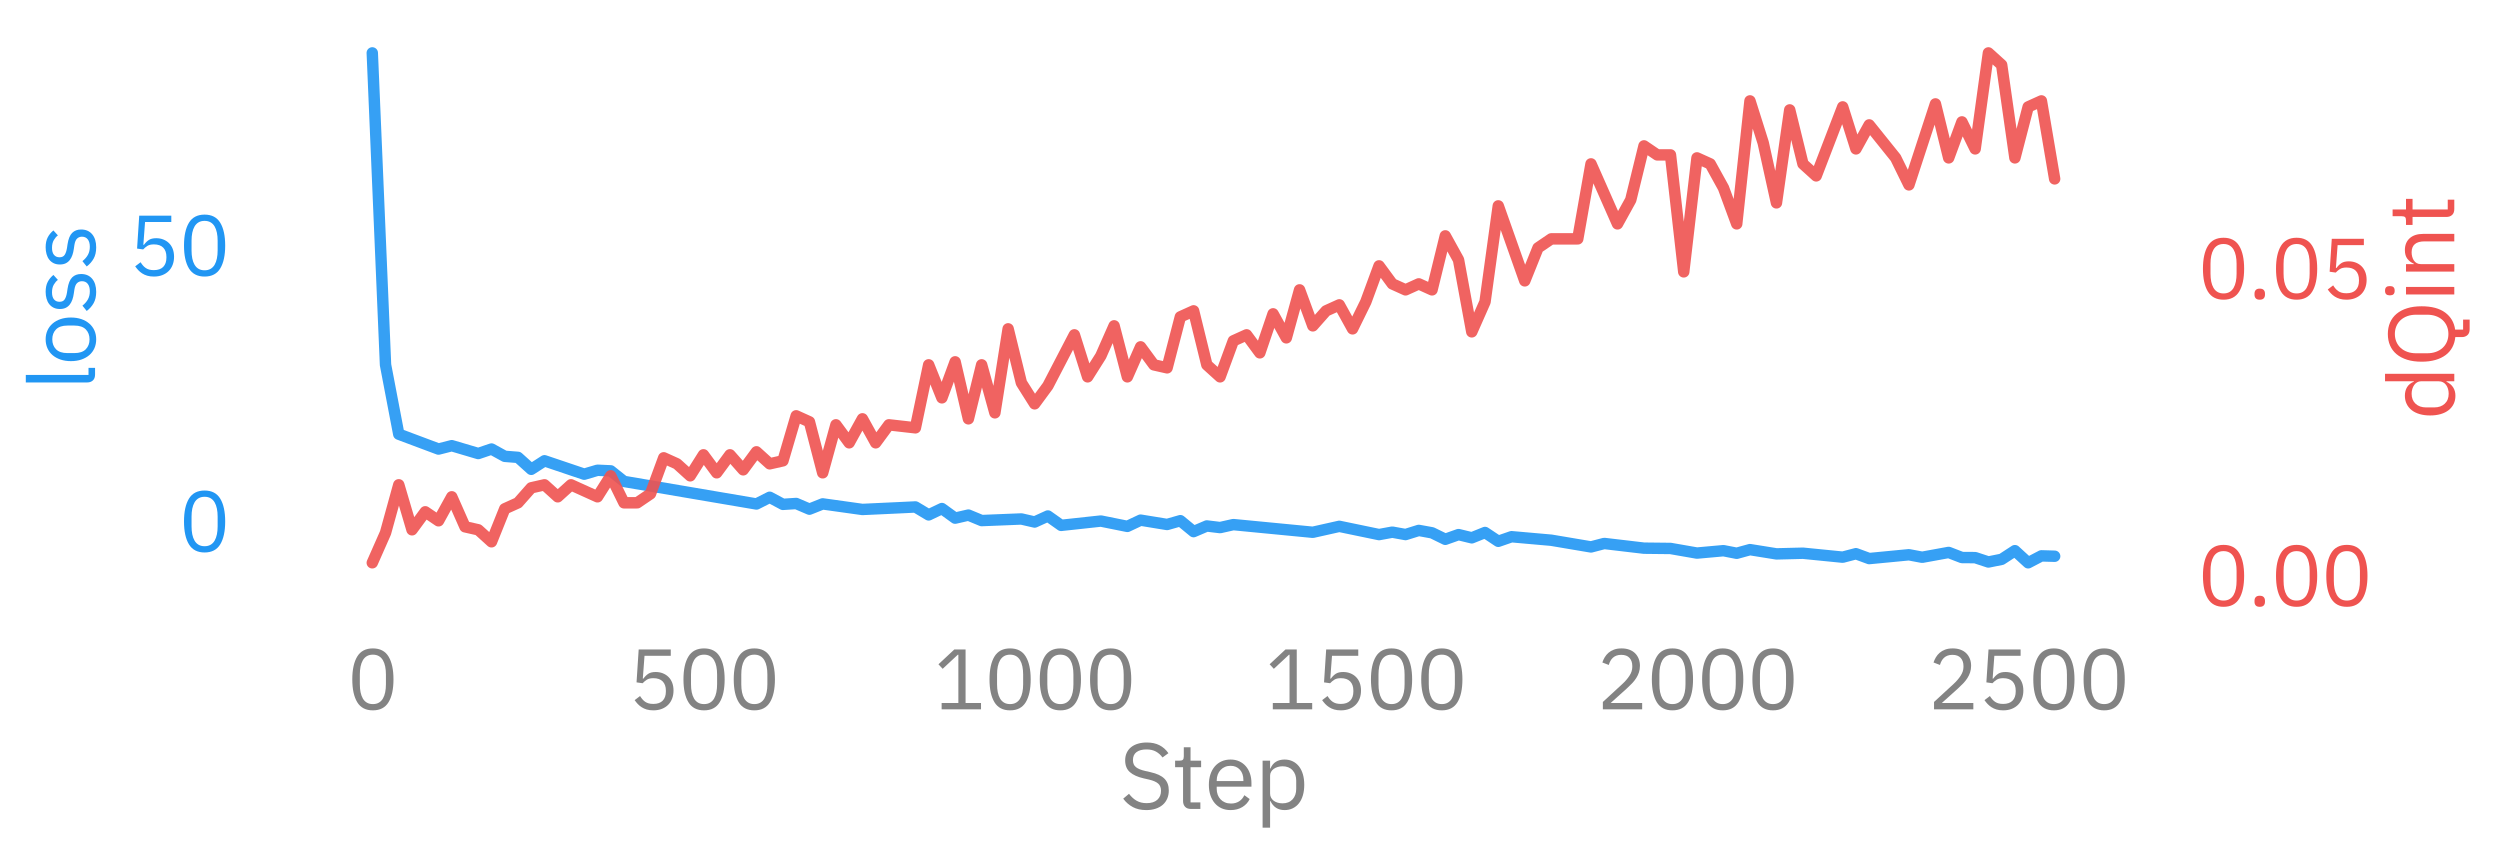 <?xml version="1.0" encoding="utf-8" standalone="no"?>
<!DOCTYPE svg PUBLIC "-//W3C//DTD SVG 1.1//EN"
  "http://www.w3.org/Graphics/SVG/1.1/DTD/svg11.dtd">
<svg xmlns:xlink="http://www.w3.org/1999/xlink" width="656.4pt" height="224.4pt" viewBox="0 0 656.4 224.4" xmlns="http://www.w3.org/2000/svg" version="1.1">
 <defs>
  <style type="text/css">*{stroke-linejoin: round; stroke-linecap: butt}</style>
 </defs>
 <g id="figure_1">
  <g id="patch_1">
   <path d="M 0 224.4 
L 656.4 224.4 
L 656.4 -0 
L 0 -0 
L 0 224.4 
z
" style="fill: none"/>
  </g>
  <g id="axes_1">
   <g id="patch_2">
    <path d="M 75.66 154.46 
L 561.555 154.46 
L 561.555 7.2 
L 75.66 7.2 
L 75.66 154.46 
z
" style="fill: none"/>
   </g>
   <g id="matplotlib.axis_1">
    <g id="xtick_1">
     <g id="line2d_1">
      <defs>
       <path id="m3dc3796011" d="M 0 0 
L 0 12 
" style="stroke: #000000; stroke-opacity: 0; stroke-width: 2.5"/>
      </defs>
      <g>
       <use xlink:href="#m3dc3796011" x="97.746" y="154.46" style="fill-opacity: 0; stroke: #000000; stroke-opacity: 0; stroke-width: 2.5"/>
      </g>
     </g>
     <g id="text_1">
      <!-- 0 -->
      <g style="fill: #838383" transform="translate(91.146 186.24) scale(0.22 -0.22)">
       <defs>
        <path id="IBMPlexSans-Regular-30" d="M 1920 -77 
Q 1120 -77 752 531 
Q 384 1139 384 2234 
Q 384 3328 752 3936 
Q 1120 4544 1920 4544 
Q 2720 4544 3088 3936 
Q 3456 3328 3456 2234 
Q 3456 1139 3088 531 
Q 2720 -77 1920 -77 
z
M 1920 390 
Q 2182 390 2368 499 
Q 2554 608 2669 806 
Q 2784 1005 2838 1273 
Q 2893 1542 2893 1869 
L 2893 2598 
Q 2893 2925 2838 3193 
Q 2784 3462 2669 3660 
Q 2554 3859 2368 3968 
Q 2182 4077 1920 4077 
Q 1658 4077 1472 3968 
Q 1286 3859 1171 3660 
Q 1056 3462 1001 3193 
Q 947 2925 947 2598 
L 947 1869 
Q 947 1542 1001 1273 
Q 1056 1005 1171 806 
Q 1286 608 1472 499 
Q 1658 390 1920 390 
z
" transform="scale(0.016)"/>
       </defs>
       <use xlink:href="#IBMPlexSans-Regular-30"/>
      </g>
     </g>
    </g>
    <g id="xtick_2">
     <g id="line2d_2">
      <g>
       <use xlink:href="#m3dc3796011" x="184.699" y="154.46" style="fill-opacity: 0; stroke: #000000; stroke-opacity: 0; stroke-width: 2.5"/>
      </g>
     </g>
     <g id="text_2">
      <!-- 500 -->
      <g style="fill: #838383" transform="translate(164.899 186.24) scale(0.22 -0.22)">
       <defs>
        <path id="IBMPlexSans-Regular-35" d="M 3187 3994 
L 1229 3994 
L 1101 2291 
L 1146 2291 
Q 1306 2515 1507 2649 
Q 1709 2784 2061 2784 
Q 2349 2784 2592 2688 
Q 2835 2592 3014 2416 
Q 3194 2240 3293 1984 
Q 3392 1728 3392 1402 
Q 3392 1075 3289 803 
Q 3187 531 2992 336 
Q 2797 141 2518 32 
Q 2240 -77 1888 -77 
Q 1606 -77 1392 -13 
Q 1178 51 1011 160 
Q 845 269 720 403 
Q 595 538 493 685 
L 896 992 
Q 979 858 1072 749 
Q 1165 640 1277 563 
Q 1389 486 1536 444 
Q 1683 403 1888 403 
Q 2349 403 2585 646 
Q 2822 890 2822 1331 
L 2822 1395 
Q 2822 1837 2585 2080 
Q 2349 2323 1888 2323 
Q 1581 2323 1405 2211 
Q 1229 2099 1088 1946 
L 634 2010 
L 794 4467 
L 3187 4467 
L 3187 3994 
z
" transform="scale(0.016)"/>
       </defs>
       <use xlink:href="#IBMPlexSans-Regular-35"/>
       <use xlink:href="#IBMPlexSans-Regular-30" x="60"/>
       <use xlink:href="#IBMPlexSans-Regular-30" x="120"/>
      </g>
     </g>
    </g>
    <g id="xtick_3">
     <g id="line2d_3">
      <g>
       <use xlink:href="#m3dc3796011" x="271.653" y="154.46" style="fill-opacity: 0; stroke: #000000; stroke-opacity: 0; stroke-width: 2.5"/>
      </g>
     </g>
     <g id="text_3">
      <!-- 1000 -->
      <g style="fill: #838383" transform="translate(245.253 186.24) scale(0.22 -0.22)">
       <defs>
        <path id="IBMPlexSans-Regular-31" d="M 563 0 
L 563 474 
L 1811 474 
L 1811 4070 
L 1766 4070 
L 640 3021 
L 326 3360 
L 1510 4467 
L 2349 4467 
L 2349 474 
L 3501 474 
L 3501 0 
L 563 0 
z
" transform="scale(0.016)"/>
       </defs>
       <use xlink:href="#IBMPlexSans-Regular-31"/>
       <use xlink:href="#IBMPlexSans-Regular-30" x="60"/>
       <use xlink:href="#IBMPlexSans-Regular-30" x="120"/>
       <use xlink:href="#IBMPlexSans-Regular-30" x="180"/>
      </g>
     </g>
    </g>
    <g id="xtick_4">
     <g id="line2d_4">
      <g>
       <use xlink:href="#m3dc3796011" x="358.606" y="154.46" style="fill-opacity: 0; stroke: #000000; stroke-opacity: 0; stroke-width: 2.5"/>
      </g>
     </g>
     <g id="text_4">
      <!-- 1500 -->
      <g style="fill: #838383" transform="translate(332.206 186.24) scale(0.22 -0.22)">
       <use xlink:href="#IBMPlexSans-Regular-31"/>
       <use xlink:href="#IBMPlexSans-Regular-35" x="60"/>
       <use xlink:href="#IBMPlexSans-Regular-30" x="120"/>
       <use xlink:href="#IBMPlexSans-Regular-30" x="180"/>
      </g>
     </g>
    </g>
    <g id="xtick_5">
     <g id="line2d_5">
      <g>
       <use xlink:href="#m3dc3796011" x="445.559" y="154.46" style="fill-opacity: 0; stroke: #000000; stroke-opacity: 0; stroke-width: 2.5"/>
      </g>
     </g>
     <g id="text_5">
      <!-- 2000 -->
      <g style="fill: #838383" transform="translate(419.159 186.24) scale(0.22 -0.22)">
       <defs>
        <path id="IBMPlexSans-Regular-32" d="M 3411 0 
L 480 0 
L 480 550 
L 1939 1894 
Q 2253 2182 2464 2505 
Q 2675 2829 2675 3155 
L 2675 3232 
Q 2675 3603 2470 3833 
Q 2266 4064 1850 4064 
Q 1645 4064 1491 4006 
Q 1338 3949 1226 3846 
Q 1114 3744 1040 3606 
Q 966 3469 922 3309 
L 442 3494 
Q 506 3693 618 3881 
Q 730 4070 899 4217 
Q 1069 4365 1309 4454 
Q 1549 4544 1875 4544 
Q 2202 4544 2458 4448 
Q 2714 4352 2886 4179 
Q 3059 4006 3152 3769 
Q 3245 3533 3245 3245 
Q 3245 2982 3171 2758 
Q 3098 2534 2970 2332 
Q 2842 2131 2659 1939 
Q 2477 1747 2266 1555 
L 1062 474 
L 3411 474 
L 3411 0 
z
" transform="scale(0.016)"/>
       </defs>
       <use xlink:href="#IBMPlexSans-Regular-32"/>
       <use xlink:href="#IBMPlexSans-Regular-30" x="60"/>
       <use xlink:href="#IBMPlexSans-Regular-30" x="120"/>
       <use xlink:href="#IBMPlexSans-Regular-30" x="180"/>
      </g>
     </g>
    </g>
    <g id="xtick_6">
     <g id="line2d_6">
      <g>
       <use xlink:href="#m3dc3796011" x="532.512" y="154.46" style="fill-opacity: 0; stroke: #000000; stroke-opacity: 0; stroke-width: 2.5"/>
      </g>
     </g>
     <g id="text_6">
      <!-- 2500 -->
      <g style="fill: #838383" transform="translate(506.112 186.24) scale(0.22 -0.22)">
       <use xlink:href="#IBMPlexSans-Regular-32"/>
       <use xlink:href="#IBMPlexSans-Regular-35" x="60"/>
       <use xlink:href="#IBMPlexSans-Regular-30" x="120"/>
       <use xlink:href="#IBMPlexSans-Regular-30" x="180"/>
      </g>
     </g>
    </g>
    <g id="text_7">
     <!-- Step -->
     <g style="fill: #838383" transform="translate(293.876 212.4) scale(0.24 -0.24)">
      <defs>
       <path id="IBMPlexSans-Regular-53" d="M 1850 -77 
Q 1306 -77 922 131 
Q 538 339 269 704 
L 666 1037 
Q 902 723 1190 560 
Q 1478 397 1869 397 
Q 2349 397 2601 627 
Q 2854 858 2854 1242 
Q 2854 1562 2662 1734 
Q 2470 1907 2029 2010 
L 1664 2093 
Q 1050 2234 726 2518 
Q 403 2803 403 3322 
Q 403 3616 512 3846 
Q 621 4077 816 4230 
Q 1011 4384 1283 4464 
Q 1555 4544 1882 4544 
Q 2387 4544 2748 4358 
Q 3110 4173 3360 3814 
L 2957 3520 
Q 2771 3776 2508 3923 
Q 2246 4070 1856 4070 
Q 1427 4070 1180 3888 
Q 934 3706 934 3341 
Q 934 3021 1142 2857 
Q 1350 2694 1773 2598 
L 2138 2515 
Q 2797 2368 3091 2067 
Q 3386 1766 3386 1267 
Q 3386 960 3280 710 
Q 3174 461 2976 288 
Q 2778 115 2493 19 
Q 2208 -77 1850 -77 
z
" transform="scale(0.016)"/>
       <path id="IBMPlexSans-Regular-74" d="M 1274 0 
Q 1005 0 867 150 
Q 730 301 730 544 
L 730 2854 
L 186 2854 
L 186 3302 
L 493 3302 
Q 659 3302 720 3369 
Q 781 3437 781 3603 
L 781 4218 
L 1242 4218 
L 1242 3302 
L 1965 3302 
L 1965 2854 
L 1242 2854 
L 1242 448 
L 1914 448 
L 1914 0 
L 1274 0 
z
" transform="scale(0.016)"/>
       <path id="IBMPlexSans-Regular-65" d="M 1786 -77 
Q 1446 -77 1174 44 
Q 902 166 707 393 
Q 512 621 406 937 
Q 301 1254 301 1651 
Q 301 2042 406 2362 
Q 512 2682 707 2909 
Q 902 3136 1174 3257 
Q 1446 3379 1786 3379 
Q 2118 3379 2380 3257 
Q 2643 3136 2828 2921 
Q 3014 2707 3113 2412 
Q 3213 2118 3213 1766 
L 3213 1523 
L 838 1523 
L 838 1370 
Q 838 1158 905 976 
Q 973 794 1097 659 
Q 1222 525 1404 448 
Q 1587 371 1818 371 
Q 2131 371 2364 518 
Q 2598 666 2726 941 
L 3091 678 
Q 2931 339 2592 131 
Q 2253 -77 1786 -77 
z
M 1786 2950 
Q 1574 2950 1401 2876 
Q 1229 2803 1104 2668 
Q 979 2534 908 2352 
Q 838 2170 838 1952 
L 838 1907 
L 2662 1907 
L 2662 1978 
Q 2662 2419 2422 2684 
Q 2182 2950 1786 2950 
z
" transform="scale(0.016)"/>
       <path id="IBMPlexSans-Regular-70" d="M 544 3302 
L 1056 3302 
L 1056 2765 
L 1082 2765 
Q 1210 3078 1456 3228 
Q 1702 3379 2048 3379 
Q 2355 3379 2604 3257 
Q 2854 3136 3030 2912 
Q 3206 2688 3299 2368 
Q 3392 2048 3392 1651 
Q 3392 1254 3299 934 
Q 3206 614 3030 390 
Q 2854 166 2604 44 
Q 2355 -77 2048 -77 
Q 1376 -77 1082 538 
L 1056 538 
L 1056 -1280 
L 544 -1280 
L 544 3302 
z
M 1907 384 
Q 2342 384 2592 656 
Q 2842 928 2842 1370 
L 2842 1933 
Q 2842 2374 2592 2646 
Q 2342 2918 1907 2918 
Q 1734 2918 1577 2870 
Q 1421 2822 1305 2739 
Q 1190 2656 1123 2537 
Q 1056 2419 1056 2285 
L 1056 1056 
Q 1056 896 1123 771 
Q 1190 646 1305 560 
Q 1421 474 1577 429 
Q 1734 384 1907 384 
z
" transform="scale(0.016)"/>
      </defs>
      <use xlink:href="#IBMPlexSans-Regular-53"/>
      <use xlink:href="#IBMPlexSans-Regular-74" x="58.1"/>
      <use xlink:href="#IBMPlexSans-Regular-65" x="93.2"/>
      <use xlink:href="#IBMPlexSans-Regular-70" x="148.1"/>
     </g>
    </g>
   </g>
   <g id="matplotlib.axis_2">
    <g id="ytick_1">
     <g id="line2d_7">
      <defs>
       <path id="m9c46d73b5b" d="M 0 0 
L -12 0 
" style="stroke: #000000; stroke-opacity: 0; stroke-width: 2.5"/>
      </defs>
      <g>
       <use xlink:href="#m9c46d73b5b" x="75.66" y="136.647" style="fill-opacity: 0; stroke: #000000; stroke-opacity: 0; stroke-width: 2.5"/>
      </g>
     </g>
     <g id="text_8">
      <!-- 0 -->
      <g style="fill: #2196f3" transform="translate(46.96 144.787) scale(0.22 -0.22)">
       <use xlink:href="#IBMPlexSans-Regular-30"/>
      </g>
     </g>
    </g>
    <g id="ytick_2">
     <g id="line2d_8">
      <g>
       <use xlink:href="#m9c46d73b5b" x="75.66" y="64.203" style="fill-opacity: 0; stroke: #000000; stroke-opacity: 0; stroke-width: 2.5"/>
      </g>
     </g>
     <g id="text_9">
      <!-- 50 -->
      <g style="fill: #2196f3" transform="translate(33.76 72.343) scale(0.22 -0.22)">
       <use xlink:href="#IBMPlexSans-Regular-35"/>
       <use xlink:href="#IBMPlexSans-Regular-30" x="60"/>
      </g>
     </g>
    </g>
    <g id="text_10">
     <!-- loss -->
     <g style="fill: #2196f3" transform="translate(24.96 102.503) rotate(-90) scale(0.24 -0.24)">
      <defs>
       <path id="IBMPlexSans-Regular-6c" d="M 1088 0 
Q 819 0 681 150 
Q 544 301 544 531 
L 544 4736 
L 1056 4736 
L 1056 448 
L 1542 448 
L 1542 0 
L 1088 0 
z
" transform="scale(0.016)"/>
       <path id="IBMPlexSans-Regular-6f" d="M 1792 -77 
Q 1459 -77 1184 44 
Q 909 166 713 393 
Q 518 621 409 937 
Q 301 1254 301 1651 
Q 301 2042 409 2362 
Q 518 2682 713 2909 
Q 909 3136 1184 3257 
Q 1459 3379 1792 3379 
Q 2125 3379 2397 3257 
Q 2669 3136 2867 2909 
Q 3066 2682 3174 2362 
Q 3283 2042 3283 1651 
Q 3283 1254 3174 937 
Q 3066 621 2867 393 
Q 2669 166 2397 44 
Q 2125 -77 1792 -77 
z
M 1792 378 
Q 2208 378 2470 634 
Q 2733 890 2733 1414 
L 2733 1888 
Q 2733 2413 2470 2669 
Q 2208 2925 1792 2925 
Q 1376 2925 1113 2669 
Q 851 2413 851 1888 
L 851 1414 
Q 851 890 1113 634 
Q 1376 378 1792 378 
z
" transform="scale(0.016)"/>
       <path id="IBMPlexSans-Regular-73" d="M 1536 -77 
Q 1075 -77 764 99 
Q 454 275 230 570 
L 595 864 
Q 787 621 1024 489 
Q 1261 358 1574 358 
Q 1901 358 2083 499 
Q 2266 640 2266 896 
Q 2266 1088 2141 1225 
Q 2016 1363 1690 1414 
L 1427 1453 
Q 1197 1485 1005 1552 
Q 813 1619 669 1731 
Q 525 1843 445 2009 
Q 365 2176 365 2406 
Q 365 2650 454 2832 
Q 544 3014 701 3136 
Q 858 3258 1075 3318 
Q 1293 3379 1542 3379 
Q 1946 3379 2218 3238 
Q 2490 3098 2694 2848 
L 2355 2541 
Q 2246 2694 2035 2819 
Q 1824 2944 1504 2944 
Q 1184 2944 1021 2806 
Q 858 2669 858 2432 
Q 858 2189 1021 2080 
Q 1184 1971 1491 1920 
L 1747 1882 
Q 2298 1798 2528 1564 
Q 2758 1331 2758 954 
Q 2758 474 2432 198 
Q 2106 -77 1536 -77 
z
" transform="scale(0.016)"/>
      </defs>
      <use xlink:href="#IBMPlexSans-Regular-6c"/>
      <use xlink:href="#IBMPlexSans-Regular-6f" x="27.2"/>
      <use xlink:href="#IBMPlexSans-Regular-73" x="83.2"/>
      <use xlink:href="#IBMPlexSans-Regular-73" x="131.9"/>
     </g>
    </g>
   </g>
   <g id="line2d_9">
    <path d="M 97.746 13.894 
L 101.224 95.789 
L 104.702 113.999 
L 115.137 117.906 
L 118.615 117.018 
L 125.571 119.079 
L 129.049 117.899 
L 132.527 119.811 
L 136.006 120.087 
L 139.484 123.223 
L 142.962 120.983 
L 153.396 124.505 
L 156.874 123.47 
L 160.352 123.628 
L 163.831 126.403 
L 198.612 132.324 
L 202.09 130.564 
L 205.568 132.424 
L 209.046 132.196 
L 212.524 133.686 
L 216.003 132.301 
L 226.437 133.762 
L 236.871 133.276 
L 240.349 133.106 
L 243.828 135.19 
L 247.306 133.529 
L 250.784 136.044 
L 254.262 135.241 
L 257.74 136.681 
L 268.175 136.26 
L 271.653 137.06 
L 275.131 135.48 
L 278.609 137.939 
L 289.043 136.807 
L 296 138.208 
L 299.478 136.569 
L 306.434 137.707 
L 309.912 136.714 
L 313.39 139.58 
L 316.868 138.096 
L 320.346 138.522 
L 323.825 137.74 
L 344.693 139.755 
L 351.65 138.196 
L 362.084 140.361 
L 365.562 139.723 
L 369.04 140.351 
L 372.518 139.266 
L 375.997 139.896 
L 379.475 141.598 
L 382.953 140.364 
L 386.431 141.21 
L 389.909 139.812 
L 393.387 142.125 
L 396.865 140.92 
L 407.3 141.841 
L 417.734 143.603 
L 421.212 142.694 
L 431.647 143.927 
L 438.603 144.004 
L 445.559 145.216 
L 452.515 144.588 
L 455.994 145.269 
L 459.472 144.31 
L 466.428 145.427 
L 473.384 145.253 
L 483.819 146.292 
L 487.297 145.381 
L 490.775 146.659 
L 501.209 145.657 
L 504.687 146.314 
L 511.644 145.046 
L 515.122 146.386 
L 518.6 146.41 
L 522.078 147.557 
L 525.556 146.853 
L 529.034 144.584 
L 532.512 147.766 
L 535.991 145.947 
L 539.469 146.047 
L 539.469 146.047 
" clip-path="url(#pfc289d0469)" style="fill: none; stroke: #2196f3; stroke-opacity: 0.9; stroke-width: 3; stroke-linecap: round"/>
   </g>
   <g id="patch_3">
    <path d="M 75.66 154.46 
L 75.66 7.2 
" style="fill: none"/>
   </g>
   <g id="patch_4">
    <path d="M 561.555 154.46 
L 561.555 7.2 
" style="fill: none"/>
   </g>
   <g id="patch_5">
    <path d="M 75.66 154.46 
L 561.555 154.46 
" style="fill: none"/>
   </g>
   <g id="patch_6">
    <path d="M 75.66 7.2 
L 561.555 7.2 
" style="fill: none"/>
   </g>
  </g>
  <g id="axes_2">
   <g id="matplotlib.axis_3">
    <g id="ytick_3">
     <g id="line2d_10">
      <defs>
       <path id="m8f385ce22d" d="M 0 0 
L 12 0 
" style="stroke: #000000; stroke-opacity: 0; stroke-width: 2.5"/>
      </defs>
      <g>
       <use xlink:href="#m8f385ce22d" x="561.555" y="150.916" style="fill-opacity: 0; stroke: #000000; stroke-opacity: 0; stroke-width: 2.5"/>
      </g>
     </g>
     <g id="text_11">
      <!-- 0.00 -->
      <g style="fill: #ef5350" transform="translate(577.055 159.056) scale(0.22 -0.22)">
       <defs>
        <path id="IBMPlexSans-Regular-2e" d="M 870 -77 
Q 666 -77 573 25 
Q 480 128 480 294 
L 480 378 
Q 480 544 573 646 
Q 666 749 870 749 
Q 1075 749 1168 646 
Q 1261 544 1261 378 
L 1261 294 
Q 1261 128 1168 25 
Q 1075 -77 870 -77 
z
" transform="scale(0.016)"/>
       </defs>
       <use xlink:href="#IBMPlexSans-Regular-30"/>
       <use xlink:href="#IBMPlexSans-Regular-2e" x="60"/>
       <use xlink:href="#IBMPlexSans-Regular-30" x="87.2"/>
       <use xlink:href="#IBMPlexSans-Regular-30" x="147.2"/>
      </g>
     </g>
    </g>
    <g id="ytick_4">
     <g id="line2d_11">
      <g>
       <use xlink:href="#m8f385ce22d" x="561.555" y="70.278" style="fill-opacity: 0; stroke: #000000; stroke-opacity: 0; stroke-width: 2.5"/>
      </g>
     </g>
     <g id="text_12">
      <!-- 0.05 -->
      <g style="fill: #ef5350" transform="translate(577.055 78.418) scale(0.22 -0.22)">
       <use xlink:href="#IBMPlexSans-Regular-30"/>
       <use xlink:href="#IBMPlexSans-Regular-2e" x="60"/>
       <use xlink:href="#IBMPlexSans-Regular-30" x="87.2"/>
       <use xlink:href="#IBMPlexSans-Regular-35" x="147.2"/>
      </g>
     </g>
    </g>
    <g id="text_13">
     <!-- dQint -->
     <g style="fill: #ef5350" transform="translate(644.4 110.312) rotate(-90) scale(0.24 -0.24)">
      <defs>
       <path id="IBMPlexSans-Regular-64" d="M 2656 538 
L 2630 538 
Q 2330 -77 1664 -77 
Q 1357 -77 1107 44 
Q 858 166 682 390 
Q 506 614 413 934 
Q 320 1254 320 1651 
Q 320 2048 413 2368 
Q 506 2688 682 2912 
Q 858 3136 1107 3257 
Q 1357 3379 1664 3379 
Q 2010 3379 2256 3228 
Q 2502 3078 2630 2765 
L 2656 2765 
L 2656 4736 
L 3168 4736 
L 3168 0 
L 2656 0 
L 2656 538 
z
M 1805 384 
Q 1978 384 2134 429 
Q 2291 474 2406 560 
Q 2522 646 2589 771 
Q 2656 896 2656 1056 
L 2656 2285 
Q 2656 2419 2589 2537 
Q 2522 2656 2406 2739 
Q 2291 2822 2134 2870 
Q 1978 2918 1805 2918 
Q 1370 2918 1120 2646 
Q 870 2374 870 1933 
L 870 1370 
Q 870 928 1120 656 
Q 1370 384 1805 384 
z
" transform="scale(0.016)"/>
       <path id="IBMPlexSans-Regular-51" d="M 3251 -1050 
L 2592 -1050 
Q 2323 -1050 2188 -899 
Q 2054 -749 2054 -525 
L 2054 -70 
Q 1670 -32 1356 134 
Q 1043 301 825 592 
Q 608 883 489 1296 
Q 371 1709 371 2234 
Q 371 2797 505 3225 
Q 640 3654 886 3948 
Q 1133 4243 1481 4393 
Q 1830 4544 2266 4544 
Q 2694 4544 3046 4393 
Q 3398 4243 3644 3948 
Q 3891 3654 4025 3225 
Q 4160 2797 4160 2234 
Q 4160 1203 3731 624 
Q 3302 45 2566 -58 
L 2566 -602 
L 3251 -602 
L 3251 -1050 
z
M 2266 403 
Q 2554 403 2797 505 
Q 3040 608 3216 800 
Q 3392 992 3488 1261 
Q 3584 1530 3584 1862 
L 3584 2605 
Q 3584 2938 3488 3206 
Q 3392 3475 3216 3667 
Q 3040 3859 2797 3961 
Q 2554 4064 2266 4064 
Q 1978 4064 1734 3961 
Q 1491 3859 1315 3667 
Q 1139 3475 1043 3206 
Q 947 2938 947 2605 
L 947 1862 
Q 947 1530 1043 1261 
Q 1139 992 1315 800 
Q 1491 608 1734 505 
Q 1978 403 2266 403 
z
" transform="scale(0.016)"/>
       <path id="IBMPlexSans-Regular-69" d="M 800 4077 
Q 634 4077 560 4157 
Q 486 4237 486 4365 
L 486 4448 
Q 486 4576 560 4656 
Q 634 4736 800 4736 
Q 966 4736 1040 4656 
Q 1114 4576 1114 4448 
L 1114 4365 
Q 1114 4237 1040 4157 
Q 966 4077 800 4077 
z
M 544 3302 
L 1056 3302 
L 1056 0 
L 544 0 
L 544 3302 
z
" transform="scale(0.016)"/>
       <path id="IBMPlexSans-Regular-6e" d="M 544 0 
L 544 3302 
L 1056 3302 
L 1056 2765 
L 1082 2765 
Q 1203 3046 1424 3212 
Q 1645 3379 2016 3379 
Q 2528 3379 2825 3049 
Q 3123 2720 3123 2118 
L 3123 0 
L 2611 0 
L 2611 2029 
Q 2611 2918 1862 2918 
Q 1709 2918 1565 2880 
Q 1421 2842 1305 2765 
Q 1190 2688 1123 2569 
Q 1056 2451 1056 2291 
L 1056 0 
L 544 0 
z
" transform="scale(0.016)"/>
      </defs>
      <use xlink:href="#IBMPlexSans-Regular-64"/>
      <use xlink:href="#IBMPlexSans-Regular-51" x="58"/>
      <use xlink:href="#IBMPlexSans-Regular-69" x="128.8"/>
      <use xlink:href="#IBMPlexSans-Regular-6e" x="153.8"/>
      <use xlink:href="#IBMPlexSans-Regular-74" x="210.6"/>
     </g>
    </g>
   </g>
   <g id="line2d_12">
    <path d="M 97.746 147.766 
L 101.224 139.891 
L 104.702 127.291 
L 108.181 139.103 
L 111.659 134.378 
L 115.137 136.741 
L 118.615 130.441 
L 122.093 138.316 
L 125.571 139.103 
L 129.049 142.253 
L 132.527 133.591 
L 136.006 132.016 
L 139.484 128.079 
L 142.962 127.291 
L 146.44 130.441 
L 149.918 127.291 
L 156.874 130.441 
L 160.352 124.929 
L 163.831 132.016 
L 167.309 132.016 
L 170.787 129.653 
L 174.265 120.204 
L 177.743 121.779 
L 181.221 124.929 
L 184.699 119.416 
L 188.178 124.141 
L 191.656 119.416 
L 195.134 123.354 
L 198.612 118.629 
L 202.09 121.779 
L 205.568 120.991 
L 209.046 109.179 
L 212.524 110.754 
L 216.003 124.141 
L 219.481 111.541 
L 222.959 116.266 
L 226.437 109.966 
L 229.915 116.266 
L 233.393 111.541 
L 240.349 112.329 
L 243.828 95.792 
L 247.306 104.454 
L 250.784 95.004 
L 254.262 109.966 
L 257.74 95.792 
L 261.218 108.391 
L 264.696 86.342 
L 268.175 100.517 
L 271.653 106.029 
L 275.131 101.304 
L 282.087 87.917 
L 285.565 98.942 
L 289.043 93.429 
L 292.521 85.554 
L 296 98.942 
L 299.478 91.067 
L 302.956 95.792 
L 306.434 96.579 
L 309.912 83.192 
L 313.39 81.617 
L 316.868 95.792 
L 320.346 98.942 
L 323.825 89.492 
L 327.303 87.917 
L 330.781 92.642 
L 334.259 82.404 
L 337.737 88.704 
L 341.215 76.105 
L 344.693 85.554 
L 348.172 81.617 
L 351.65 80.042 
L 355.128 86.342 
L 358.606 79.254 
L 362.084 69.805 
L 365.562 74.53 
L 369.04 76.105 
L 372.518 74.53 
L 375.997 76.105 
L 379.475 61.93 
L 382.953 68.23 
L 386.431 87.129 
L 389.909 79.255 
L 393.387 54.055 
L 400.343 73.742 
L 403.822 65.08 
L 407.3 62.717 
L 414.256 62.717 
L 417.734 43.03 
L 424.69 58.78 
L 428.169 52.48 
L 431.647 38.306 
L 435.125 40.668 
L 438.603 40.668 
L 442.081 71.38 
L 445.559 41.455 
L 449.037 43.03 
L 452.515 49.33 
L 455.994 58.78 
L 459.472 26.493 
L 462.95 37.518 
L 466.428 53.268 
L 469.906 28.856 
L 473.384 43.03 
L 476.862 46.18 
L 483.819 28.068 
L 487.297 39.093 
L 490.775 32.793 
L 497.731 41.455 
L 501.209 48.543 
L 508.166 27.281 
L 511.644 41.455 
L 515.122 32.006 
L 518.6 39.093 
L 522.078 13.894 
L 525.556 17.043 
L 529.034 41.455 
L 532.512 28.068 
L 535.991 26.493 
L 539.469 46.968 
L 539.469 46.968 
" clip-path="url(#pfc289d0469)" style="fill: none; stroke: #ef5350; stroke-opacity: 0.9; stroke-width: 3; stroke-linecap: round"/>
   </g>
   <g id="patch_7">
    <path d="M 75.66 154.46 
L 75.66 7.2 
" style="fill: none"/>
   </g>
   <g id="patch_8">
    <path d="M 561.555 154.46 
L 561.555 7.2 
" style="fill: none"/>
   </g>
   <g id="patch_9">
    <path d="M 75.66 154.46 
L 561.555 154.46 
" style="fill: none"/>
   </g>
   <g id="patch_10">
    <path d="M 75.66 7.2 
L 561.555 7.2 
" style="fill: none"/>
   </g>
  </g>
 </g>
 <defs>
  <clipPath id="pfc289d0469">
   <rect x="75.66" y="7.2" width="485.895" height="147.26"/>
  </clipPath>
 </defs>
</svg>
